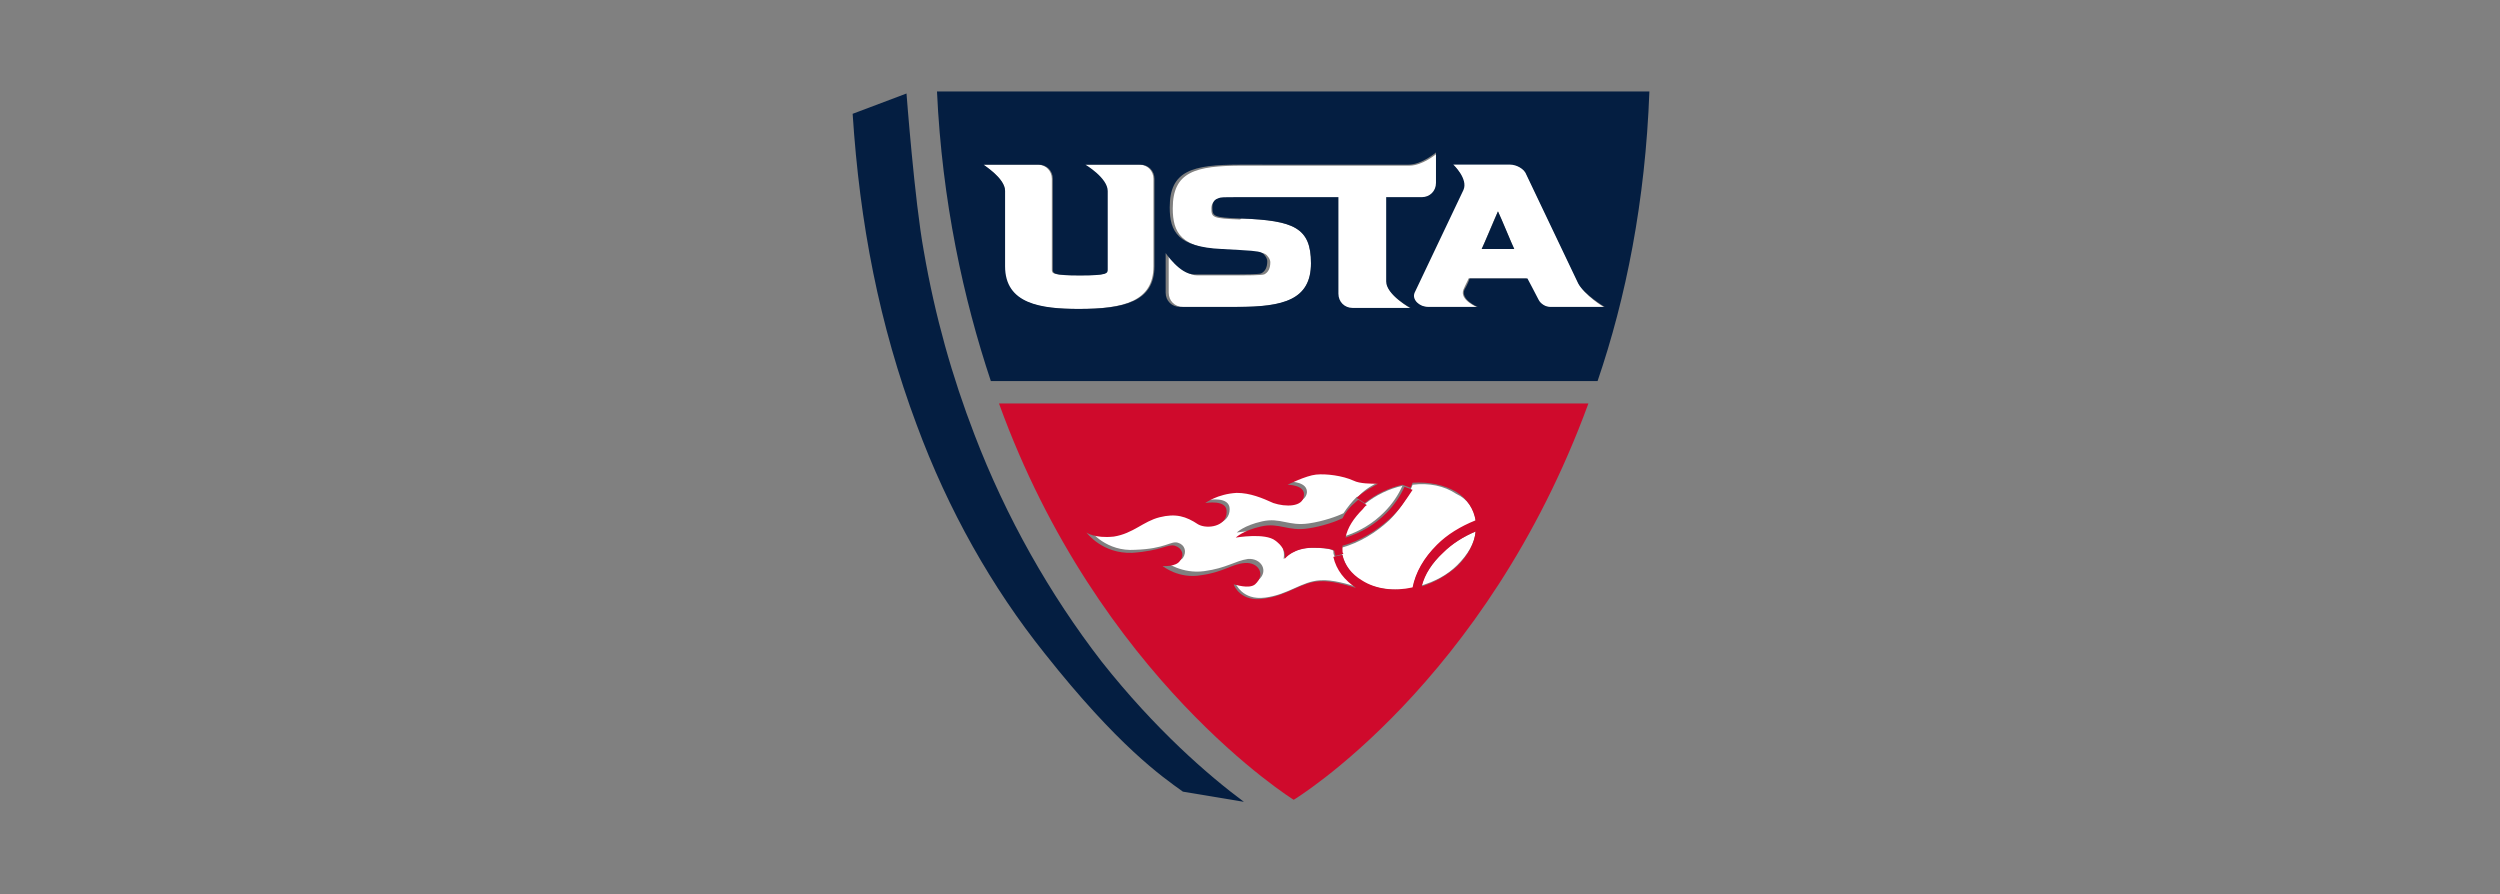<?xml version="1.0" encoding="utf-8"?>
<!-- Generator: Adobe Illustrator 19.2.1, SVG Export Plug-In . SVG Version: 6.00 Build 0)  -->
<!DOCTYPE svg PUBLIC "-//W3C//DTD SVG 1.1//EN" "http://www.w3.org/Graphics/SVG/1.1/DTD/svg11.dtd">
<svg version="1.1" id="Layer_1" xmlns="http://www.w3.org/2000/svg" xmlns:xlink="http://www.w3.org/1999/xlink" x="0px" y="0px"
	 viewBox="0 0 246 88" style="enable-background:new 0 0 246 88;" xml:space="preserve">
<rect x="0" y="0" width="246" height="88" fill="#808080" stroke="none"/>
<style type="text/css">
	.st0{fill:#FFFFFF;}
	.st1{fill:#041E41;}
	.st2{display:none;fill:none;}
	.st3{fill:#CF0A2C;}
</style>
<g>
	<path class="st0" d="M157.8,30.2h-5.4c-0.4,0-0.9-0.3-1.1-0.7h0c-0.4-0.8-1-1.9-1.1-2.1h-5.7c0,0.1-0.3,0.6-0.5,1.1
		c-0.4,1,1.3,1.7,1.3,1.7h-4.9c-0.8,0-1.5-0.7-1.3-1.4h0l4.8-10.2c0.5-1.1-1-2.5-1-2.5h5.7c0.6,0,1.4,0.5,1.6,1h0l5.1,10.7
		C155.9,29.1,157.8,30.2,157.8,30.2 M145.8,24.5h3.2c-0.2-0.4-1.3-3-1.6-3.7C147.1,21.4,146,24.1,145.8,24.5"/>
	<path class="st1" d="M149,24.5h-3.2c0.2-0.4,1.3-3,1.6-3.7C147.7,21.4,148.8,24.1,149,24.5"/>
	<path class="st0" d="M145.2,51.3c-1.4,0.6-2.7,1.4-3.8,2.4c-1.3,1.2-2.1,2.7-2.4,4.2c-1.8,0.3-3.6,0.1-5-0.7
		c-1-0.6-1.6-1.5-1.9-2.5c0-0.1-0.1-0.3-0.1-0.4c0-0.1,0-0.3,0-0.4c1.8-0.5,3.4-1.5,4.7-2.7c0.9-0.9,1.6-1.9,2.1-3
		c0.1-0.2,0.1-0.3,0.2-0.5c1.6-0.2,3.1,0.1,4.3,0.9C144.4,49.1,145.1,50.1,145.2,51.3"/>
	<path class="st0" d="M145.2,52.3c-0.1,1.2-0.8,2.3-1.8,3.3c-1,1-2.2,1.6-3.5,2c0.3-1.2,1.1-2.2,2.1-3.3
		C142.9,53.5,144,52.8,145.2,52.3"/>
	<path class="st0" d="M138,47.8c-0.4,0.9-1,1.8-1.8,2.6c-1.1,1.1-2.4,1.9-4,2.4c0.2-1,0.8-2,1.7-2.8c0.1-0.1,0.3-0.3,0.4-0.4
		C135.4,48.7,136.7,48.1,138,47.8"/>
	<path class="st0" d="M126.3,55c0.1-0.1,1-1.1,2.8-1.1c1.9,0,2.1,0.3,2.1,0.3v0c0,0.2,0,0.3,0.1,0.5c0.3,1.3,1.1,2.3,2.3,3.1
		c0,0,0,0,0.1,0c-1-0.3-2.6-0.8-3.8-0.7c-1.8,0.1-3.1,1.4-5.4,1.7c-2.3,0.3-2.9-1.4-3-1.5c0.1,0,1.5,0.5,2.3-0.2
		c1.1-0.9,0.3-2.2-1-2.1c-1.3,0.2-2.1,0.9-4.3,1.2c-2.2,0.3-3.8-0.9-3.8-0.9s1.3,0.1,1.7-0.4c0.4-0.6,0.2-1.3-0.5-1.5
		c-0.7-0.2-1.2,0.6-4.2,0.7c-2.8,0.2-4.4-1.8-4.5-2c0,0,0.9,0.7,2.7,0.4c1.9-0.2,2.9-1.5,4.5-1.9c1.6-0.4,2.6-0.1,3.8,0.7
		c0.9,0.6,2.8,0.3,2.8-1.2c0-1.3-2.1-0.9-2.1-0.9s1.2-1,3.1-1c1.3,0,2.4,0.5,3.6,1c1.1,0.5,2.8,0.4,3-0.7c0.1-1.1-1.6-1.1-1.6-1.1
		s1.8-0.9,2.8-1c1-0.1,2.6,0.1,3.7,0.6c0.6,0.3,1.7,0.3,2.4,0.3c-0.8,0.4-1.5,0.8-2.1,1.4c-0.1,0.1-0.2,0.2-0.3,0.2
		c-0.5,0.5-0.9,1-1.3,1.6c-0.6,0.3-2,0.8-3.4,1c-2,0.3-2.8-0.6-4.6-0.2c-1.8,0.4-2.5,1.1-2.5,1.1s2.9-0.5,3.9,0.3
		C126.6,54.1,126.3,54.9,126.3,55"/>
	<path class="st0" d="M122.2,21.5c5.1,0.2,6.8,0.9,6.8,4.4c0,3.6-2.7,4.3-7,4.3h-5.6c-0.8,0-1.4-0.6-1.4-1.4V25c0,0,1.4,2.1,2.8,2.1
		h4.3c0.5,0,2,0,2.3-0.1l0,0c0.4-0.2,0.6-0.6,0.6-1.2c0-0.3-0.3-0.7-0.5-0.8c-0.2-0.1-0.3-0.2-2.2-0.3l-1.8-0.1
		c-4.3-0.2-5.1-1.7-5.1-4.1c0-3.6,2.2-4.2,6.9-4.2h16.4c1.3,0,2.7-1.2,2.7-1.2v3c0,0.8-0.6,1.4-1.4,1.4h-3.5v8.3
		c0,1.3,2.4,2.6,2.4,2.6H133c-0.8,0-1.4-0.6-1.4-1.4v-9.5H122c-1.9,0-1.9,0-2.2,0.1c-0.3,0.1-0.6,0.4-0.6,0.9c0,0.9,0.1,1,2.8,1.1
		L122.2,21.5z"/>
	<path class="st0" d="M98.9,18.8c0-1.3-2.2-2.6-2.2-2.6h5.4c0.8,0,1.4,0.6,1.4,1.4v8.9c0,0.4,0,0.6,2.7,0.6c2.7,0,2.7-0.2,2.7-0.6
		v-7.7c0-1.3-2.2-2.6-2.2-2.6h5.4c0.8,0,1.4,0.6,1.4,1.4v8.6c0,3.5-3,4.2-7.4,4.2c-3.8,0-7.3-0.5-7.3-4.2V18.8z"/>
	<path class="st1" d="M139.2,28.8c-0.3,0.7,0.5,1.4,1.3,1.4h4.9c0,0-1.7-0.7-1.3-1.7c0.3-0.5,0.5-1,0.5-1.1h5.7
		c0.1,0.2,0.7,1.3,1.1,2.1h0c0.2,0.4,0.7,0.7,1.1,0.7h5.4c0,0-2-1.2-2.6-2.3l-5.1-10.7h0c-0.2-0.6-1-1-1.6-1H143c0,0,1.5,1.4,1,2.5
		L139.2,28.8L139.2,28.8z M98.9,18.8v7.4c0,3.7,3.5,4.2,7.3,4.2c4.4,0,7.4-0.7,7.4-4.2v-8.6c0-0.8-0.6-1.4-1.4-1.4h-5.4
		c0,0,2.2,1.3,2.2,2.6v7.7c0,0.4,0,0.6-2.7,0.6c-2.7,0-2.7-0.2-2.7-0.6v-8.9c0-0.8-0.6-1.4-1.4-1.4h-5.4
		C96.7,16.2,98.9,17.5,98.9,18.8 M129,25.9c0-3.5-1.7-4.2-6.8-4.4l-0.1,0c-2.7-0.1-2.8-0.2-2.8-1.1c0-0.6,0.3-0.8,0.6-0.9
		c0.3-0.1,0.3-0.1,2.2-0.1h9.6v9.5c0,0.8,0.6,1.4,1.4,1.4h5.7c0,0-2.4-1.3-2.4-2.6v-8.3h3.5c0.8,0,1.4-0.6,1.4-1.4v-3
		c0,0-1.4,1.2-2.7,1.2H122c-4.7,0-6.9,0.6-6.9,4.2c0,2.4,0.8,3.9,5.1,4.1l1.8,0.1c1.9,0.1,2,0.2,2.2,0.3c0.2,0.1,0.5,0.5,0.5,0.8
		c0,0.6-0.2,1-0.6,1.2l0,0c-0.2,0.1-1.8,0.1-2.3,0.1h-4.3c-1.4,0-2.8-2.1-2.8-2.1v3.9c0,0.8,0.6,1.4,1.4,1.4h5.6
		C126.3,30.2,129,29.5,129,25.9 M157.2,37.5H97.5c-2.7-8.1-4.8-17.7-5.3-28.5h70.1C161.9,19.8,160,29.3,157.2,37.5"/>
	<path class="st1" d="M89.2,9.2c0,0,0.8,10.6,1.7,15.5c1.1,6.4,2.8,12.4,5,18.1c3.1,8.1,7.4,15.7,12.5,22.3
		c5.3,6.7,10.5,11.2,14,13.8l-6-1c-2.1-1.5-6.4-4.5-13.6-13.6c-5.2-6.5-9.5-14.1-12.6-22.5c-3.7-9.9-5.6-19.8-6.3-30.6L89.2,9.2z"/>
	<rect x="81.4" y="5.9" class="st2" width="84" height="76.3"/>
	<path class="st3" d="M127.3,78.7c0,0-19.2-11.9-29-39h58C146.2,67.3,127.3,78.7,127.3,78.7 M145.2,52.3c-1.2,0.5-2.3,1.2-3.2,2.1
		c-1.1,1-1.8,2.1-2.1,3.3c1.3-0.4,2.5-1.1,3.5-2C144.5,54.6,145.1,53.4,145.2,52.3 M121.4,57.5c0,0.1,0.7,1.8,3,1.4
		c2.3-0.3,3.6-1.6,5.4-1.7c1.2-0.1,2.8,0.4,3.8,0.7c0,0,0,0-0.1,0c-1.2-0.8-2-1.8-2.3-3.1l0.9-0.2c0.2,1,0.9,1.9,1.9,2.5
		c1.4,0.9,3.2,1.1,5,0.7c0.3-1.5,1.1-2.9,2.4-4.2c1-1,2.3-1.8,3.8-2.4c-0.2-1.1-0.8-2.1-1.9-2.8c-1.2-0.7-2.7-1-4.3-0.9
		c-0.1,0.2-0.1,0.3-0.2,0.5l-0.8-0.3c-1.3,0.3-2.6,0.9-3.7,1.8l-0.8-0.5c0.6-0.6,1.4-1,2.1-1.4c-0.7,0-1.8,0-2.4-0.3
		c-1.1-0.5-2.7-0.7-3.7-0.6c-1,0.1-2.8,1-2.8,1s1.8,0,1.6,1.1c-0.1,1.1-1.8,1.1-3,0.7c-1.1-0.5-2.3-1-3.6-1c-1.9,0.1-3.1,1-3.1,1
		s2.2-0.4,2.1,0.9c0,1.4-1.9,1.7-2.8,1.2c-1.2-0.8-2.2-1.1-3.8-0.7c-1.6,0.4-2.6,1.6-4.5,1.9c-1.9,0.2-2.7-0.4-2.7-0.4
		c0.1,0.1,1.6,2.1,4.5,2c2.9-0.2,3.5-0.9,4.2-0.7c0.7,0.2,1,0.9,0.5,1.5c-0.4,0.6-1.7,0.5-1.7,0.5s1.6,1.3,3.8,0.9
		c2.2-0.3,3-1.1,4.3-1.2c1.3-0.1,2.1,1.1,1,2.1C122.9,58,121.5,57.5,121.4,57.5"/>
	<path class="st3" d="M136.8,51c-1.3,1.2-2.9,2.2-4.7,2.7c0,0.1,0,0.3,0,0.4c0,0.2,0,0.3,0.1,0.4l-0.8,0.2c0-0.2-0.1-0.3-0.1-0.5v0
		c0,0-0.2-0.3-2.1-0.3c-1.9,0-2.7,1-2.8,1.1c0-0.1,0.3-0.9-0.9-1.8c-1-0.8-3.9-0.3-3.9-0.3s0.7-0.7,2.5-1.1c1.8-0.4,2.6,0.5,4.6,0.2
		c1.4-0.2,2.8-0.7,3.4-1c0.3-0.6,0.7-1.1,1.3-1.6c0.1-0.1,0.2-0.2,0.3-0.2l0.8,0.5c-0.2,0.1-0.3,0.3-0.4,0.4
		c-0.9,0.9-1.5,1.8-1.7,2.8c1.6-0.5,2.9-1.3,4-2.4c0.8-0.8,1.4-1.7,1.8-2.6l0.8,0.3C138.4,49.1,137.7,50.2,136.8,51"/>
</g>
</svg>
